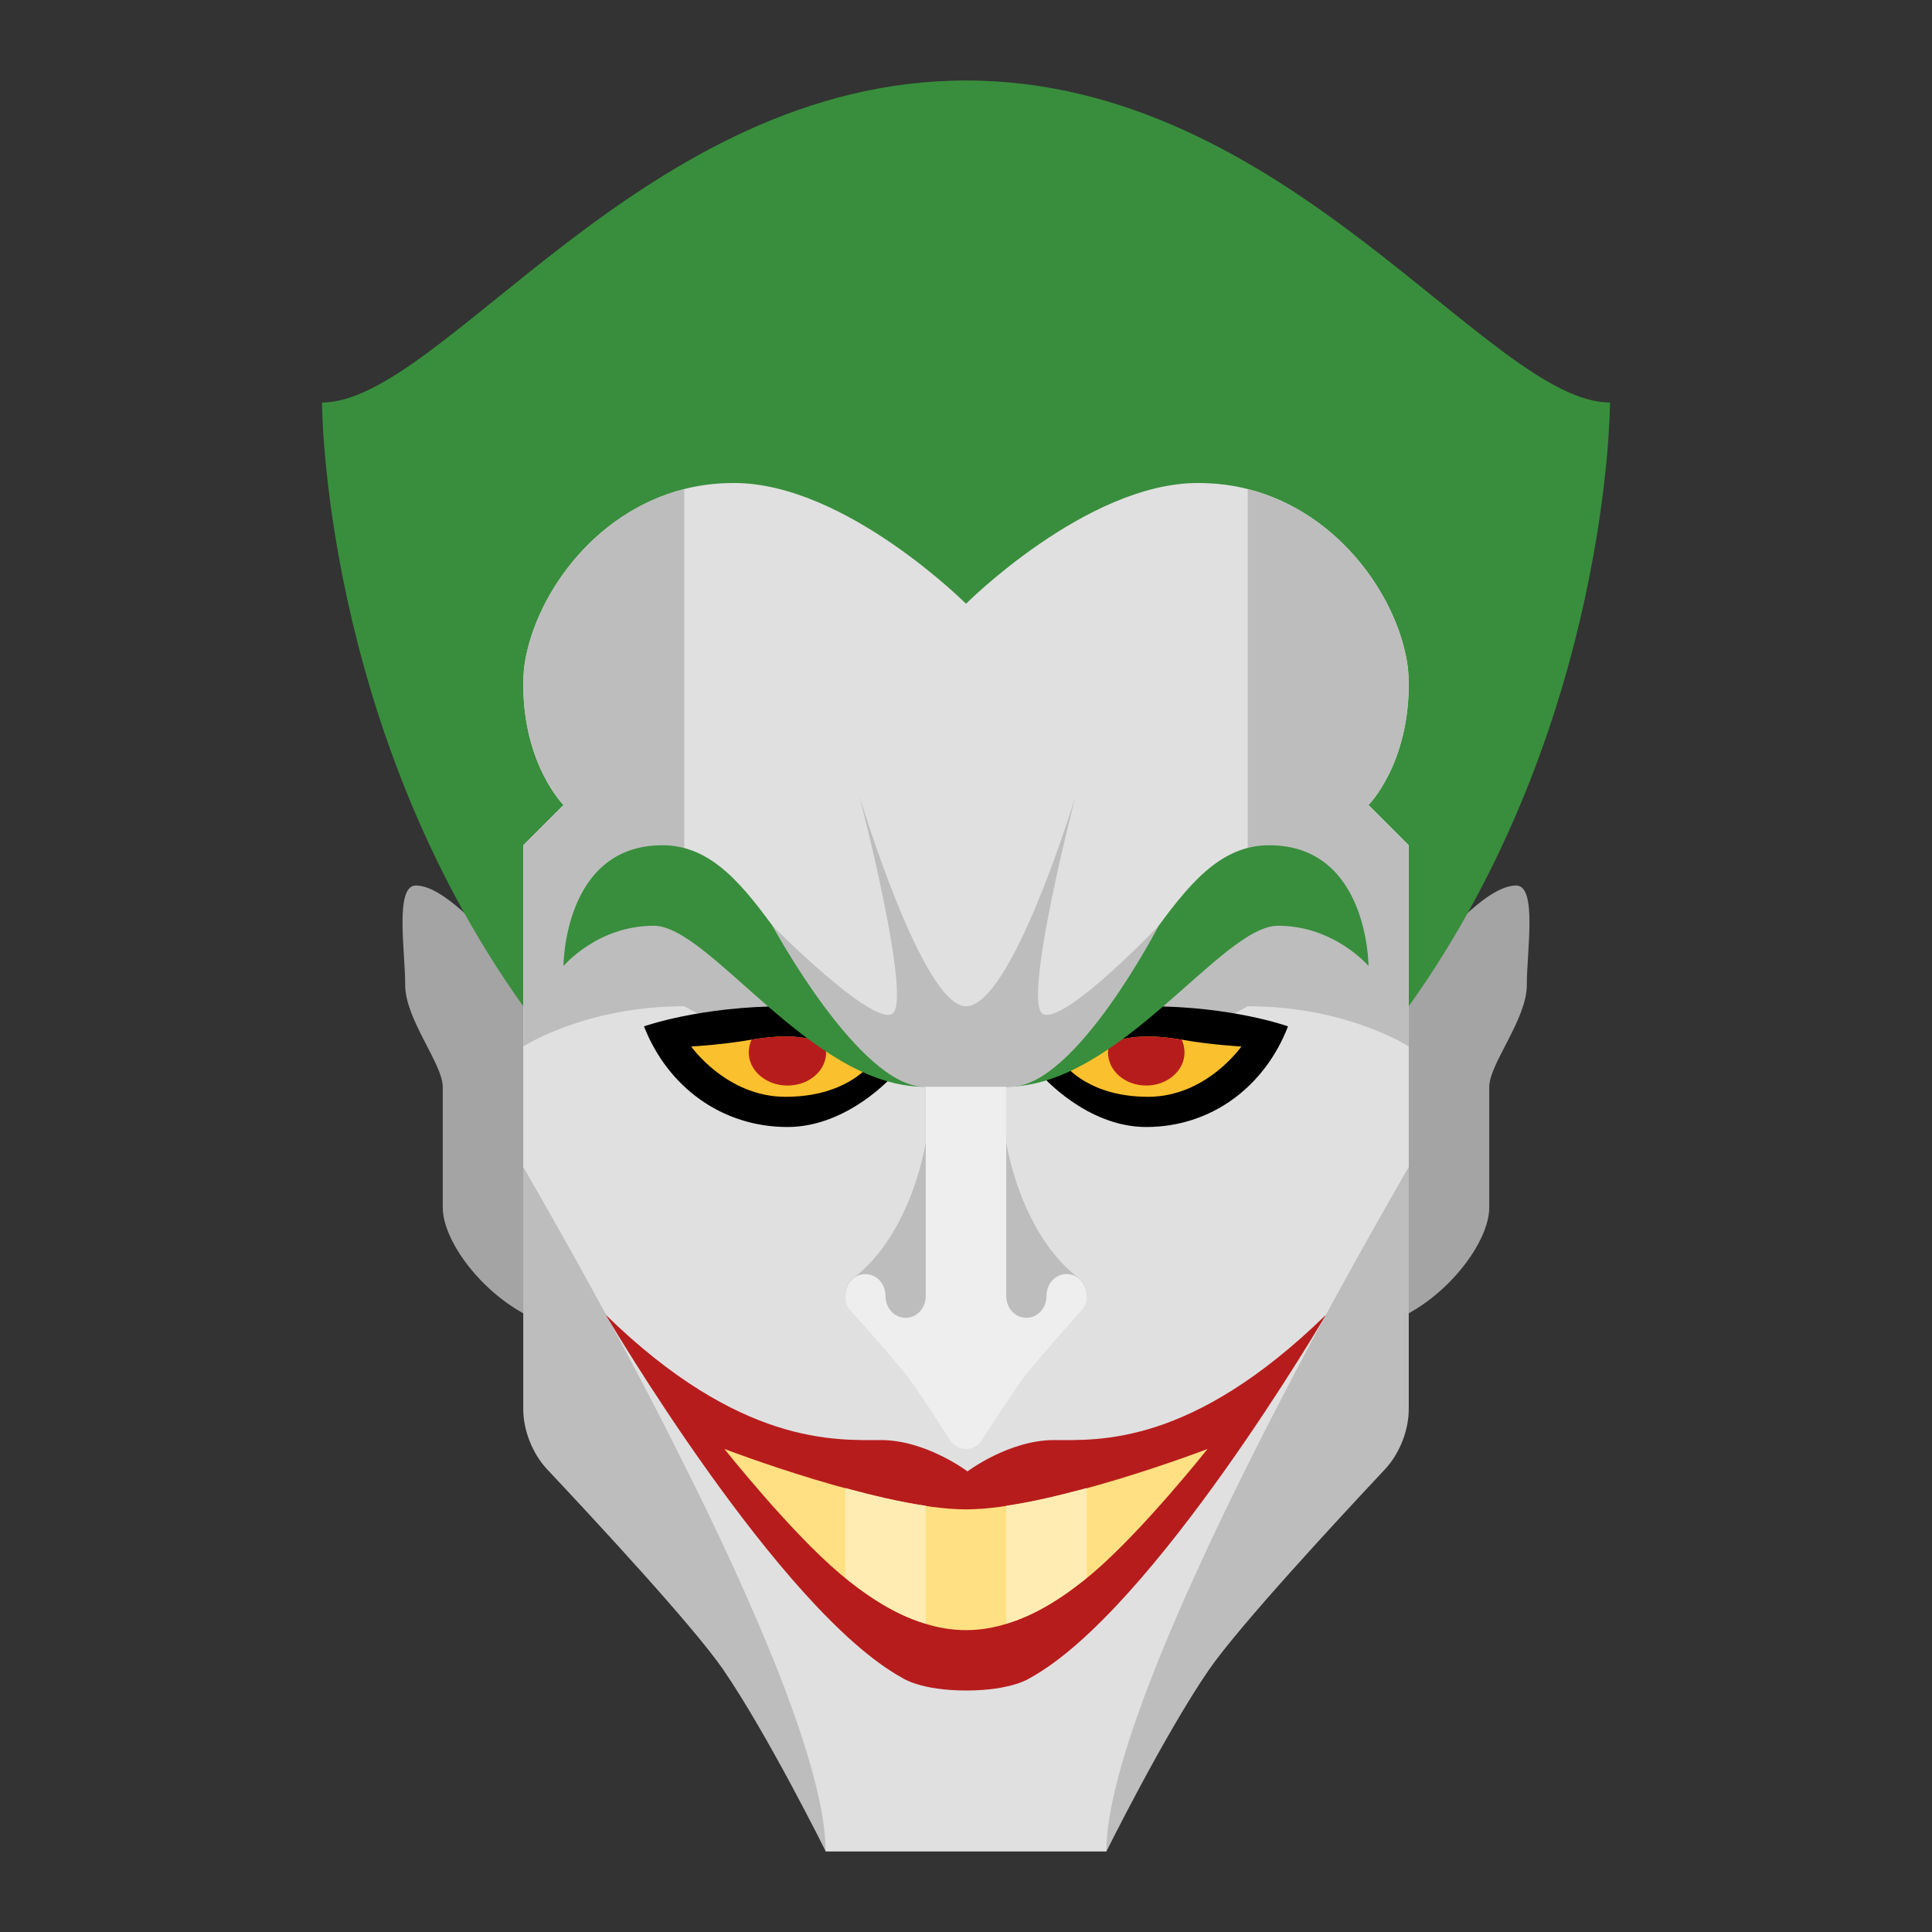 <svg xmlns="http://www.w3.org/2000/svg"  viewBox="0 0 48 48" width="240px" height="240px"><rect x="0" y="0" width="48" height="48" fill="#333333" stroke="none"/><path fill="#a4a4a4" d="M33.692 26.125c0 0 2.689-4.125 3.976-4.125.53 0 .265 1.629.265 2.475C37.934 25.321 37 26.436 37 27v3c0 1.1-1.692 3-3.308 3V26.125zM14.308 26.125c0 0-2.689-4.125-3.976-4.125-.53 0-.265 1.629-.265 2.475C10.066 25.321 11 26.436 11 27v3c0 1.1 1.692 3 3.308 3V26.125z"/><path fill="#388e3c" d="M13,25c-5-7-5-15-5-15c3,0,8-8,16-8s13,8,16,8c0,0,0,8-5,15H13z"/><path fill="#e0e0e0" d="M35,17c0-0.14-0.01-0.27-0.02-0.4c-0.21-1.69-1.66-3.86-3.98-4.45c-0.39-0.1-0.8-0.15-1.24-0.15 C27,12,24,15,24,15s-3-3-5.76-3c-0.44,0-0.85,0.05-1.24,0.15c-2.32,0.59-3.77,2.76-3.98,4.45C13.01,16.73,13,16.86,13,17 c0,2,1,3,1,3l-1,1c0,0,0,2,0,5v3c0,0,0.28,0.48,0.58,1.06C20.44,43.61,20.51,46,20.51,46H24h3.49c0,0,0.07-2.39,6.93-15.94 C34.72,29.48,35,29,35,29v-3c0-3,0-5,0-5l-1-1C34,20,35,19,35,17z"/><path fill="#bdbdbd" d="M35 29v6c.003.532-.227 1.117-.597 1.511-1.133 1.207-3.623 3.892-4.367 4.974C28.938 43.078 27.487 46 27.487 46 27.487 41.824 34.733 29.457 35 29zM13 29c0 1.594 0 6 0 6-.002.532.228 1.116.598 1.51 1.133 1.204 3.621 3.883 4.365 4.964 1.097 1.594 2.549 4.516 2.549 4.516C20.511 41.814 13.267 29.457 13 29zM34 20l1 1c0 0 0 2 0 5 0 0-1.53-1-4-1l-3.43 1.88h-1.25L30 22h1v-9.85c2.32.59 3.77 2.76 3.98 4.45C34.99 16.73 35 16.86 35 17 35 19 34 20 34 20zM14 20l-1 1c0 0 0 2 0 5 0 0 1.53-1 4-1l3.43 1.88h1.25L18 22h-1v-9.85c-2.32.59-3.77 2.76-3.98 4.45C13.01 16.73 13 16.86 13 17 13 19 14 20 14 20z"/><path d="M25.872 26.708c0 0 1.11 1.292 2.606 1.292 1.616 0 2.943-1 3.522-2.5 0 0-1.375-.5-3.474-.5C27.778 25.812 25.872 26.708 25.872 26.708zM22.202 26.708c0 0-1.123 1.292-2.637 1.292-1.636 0-2.979-1-3.565-2.5 0 0 1.392-.5 3.516-.5C20.273 25.812 22.202 26.708 22.202 26.708z"/><path fill="#fbc02d" d="M30.842 26c0 0-.869 1.25-2.316 1.25-1.448 0-2.027-.75-2.027-.75s.521-.45 1.077-.61c.29-.08.614-.14.95-.14.243 0 .533.03.834.08C30.089 25.96 30.842 26 30.842 26zM17.172 26c0 0 .879 1.25 2.344 1.25 1.465 0 2.051-.75 2.051-.75s-.527-.45-1.09-.61c-.293-.08-.621-.14-.961-.14-.246 0-.539.03-.844.08C17.934 25.96 17.172 26 17.172 26z"/><path fill="#b71c1c" d="M29.429 26.15c0 .45-.429.82-.95.82-.533 0-.95-.37-.95-.82 0-.09.012-.18.046-.26.29-.08.614-.14.95-.14.243 0 .533.03.834.08C29.406 25.93 29.429 26.04 29.429 26.15zM18.602 26.15c0 .45.434.82.961.82.539 0 .961-.37.961-.82 0-.09-.012-.18-.047-.26-.293-.08-.621-.14-.961-.14-.246 0-.539.03-.844.08C18.625 25.93 18.602 26.04 18.602 26.15zM26.185 35.778c-1.115 0-2.148.778-2.148.778s-1.033-.778-2.148-.778c-1.115 0-3.493.153-6.839-3.111 0 0 4.309 7.348 7.376 9.025 0 0 .447.308 1.58.308 1.133 0 1.58-.308 1.58-.308 3.067-1.677 7.356-9.025 7.356-9.025C29.597 35.931 27.3 35.778 26.185 35.778z"/><path fill="#ffe082" d="M30,36c0,0-1.617,2.04-2.87,3.1c-0.616,0.52-1.325,0.99-2.087,1.23C24.71,40.44,24.355,40.5,24,40.5 s-0.71-0.06-1.043-0.17c-0.762-0.24-1.471-0.71-2.087-1.23C19.617,38.04,18,36,18,36s3.913,1.5,6,1.5S30,36,30,36z"/><g><path fill="#bdbdbd" d="M26.82,31.774C25.34,30.666,25,28.395,25,28.395C25,26.765,25,26,25,26h-2c0,0,0,0.765,0,2.395 c0,0-0.34,2.271-1.82,3.379C20.99,31.937,21,32.198,21,32.198c0,0.608,2.75,1.63,3,1.63s3-1.021,3-1.63 C27,32.198,27.01,31.937,26.82,31.774z"/><path fill="#bdbdbd" d="M26.82,31.774C25.34,30.666,25,28.395,25,28.395C25,26.765,25,26,25,26h-2c0,0,0,0.765,0,2.395 c0,0-0.34,2.271-1.82,3.379C20.99,31.937,21,32.198,21,32.198c0,0.608,2.75,1.63,3,1.63s3-1.021,3-1.63 C27,32.198,27.01,31.937,26.82,31.774z"/></g><g><path fill="#388e3c" d="M25 27c3.375-2 4.063-6 6.531-6S34 24 34 24s-.844-1-2.25-1S27.812 27 25 27zM22.963 27c-3.361-2-4.046-6-6.505-6S14 24 14 24s.84-1 2.241-1S20.162 27 22.963 27z"/></g><path fill="#eee" d="M26.5,31.654c-0.28,0-0.5,0.239-0.5,0.543c0,0.304-0.22,0.543-0.5,0.543S25,32.502,25,32.198L25,26 h-2l0,6.198c0,0.304-0.22,0.543-0.5,0.543S22,32.502,22,32.198c0-0.304-0.22-0.543-0.5-0.543S21,31.893,21,32.198 c0,0.141,0.04,0.261,0.12,0.348c0,0,1.11,1.238,1.46,1.695c0.28,0.38,1.05,1.575,1.05,1.575C23.72,35.924,23.85,36,24,36 s0.28-0.076,0.37-0.185c0,0,0.77-1.195,1.05-1.575c0.35-0.456,1.46-1.695,1.46-1.695c0.08-0.087,0.12-0.206,0.12-0.348 C27,31.893,26.78,31.654,26.5,31.654z"/><path fill="#bdbdbd" d="M22.963,27c0.537,0,1.074,0,1.074,0s0.537,0,1.074,0c1.611,0,3.676-4,3.676-4 s-2.334,2.452-2.871,2.194s0.806-5.417,0.806-5.417S25.145,25.001,24,25c-1.085,0-2.648-5.222-2.648-5.222s1.343,5.159,0.806,5.417 S19.191,23,19.191,23S21.352,27,22.963,27z"/><g><path fill="#ffecb3" d="M23 37.41v2.93c-.01 0-.03-.01-.04-.01-.72-.22-1.37-.65-1.96-1.13v-2.23C21.67 37.15 22.37 37.32 23 37.41zM27 36.97v2.23c-.59.48-1.24.91-1.96 1.13-.01 0-.03.01-.04.01v-2.93C25.63 37.32 26.33 37.15 27 36.97z"/></g></svg>